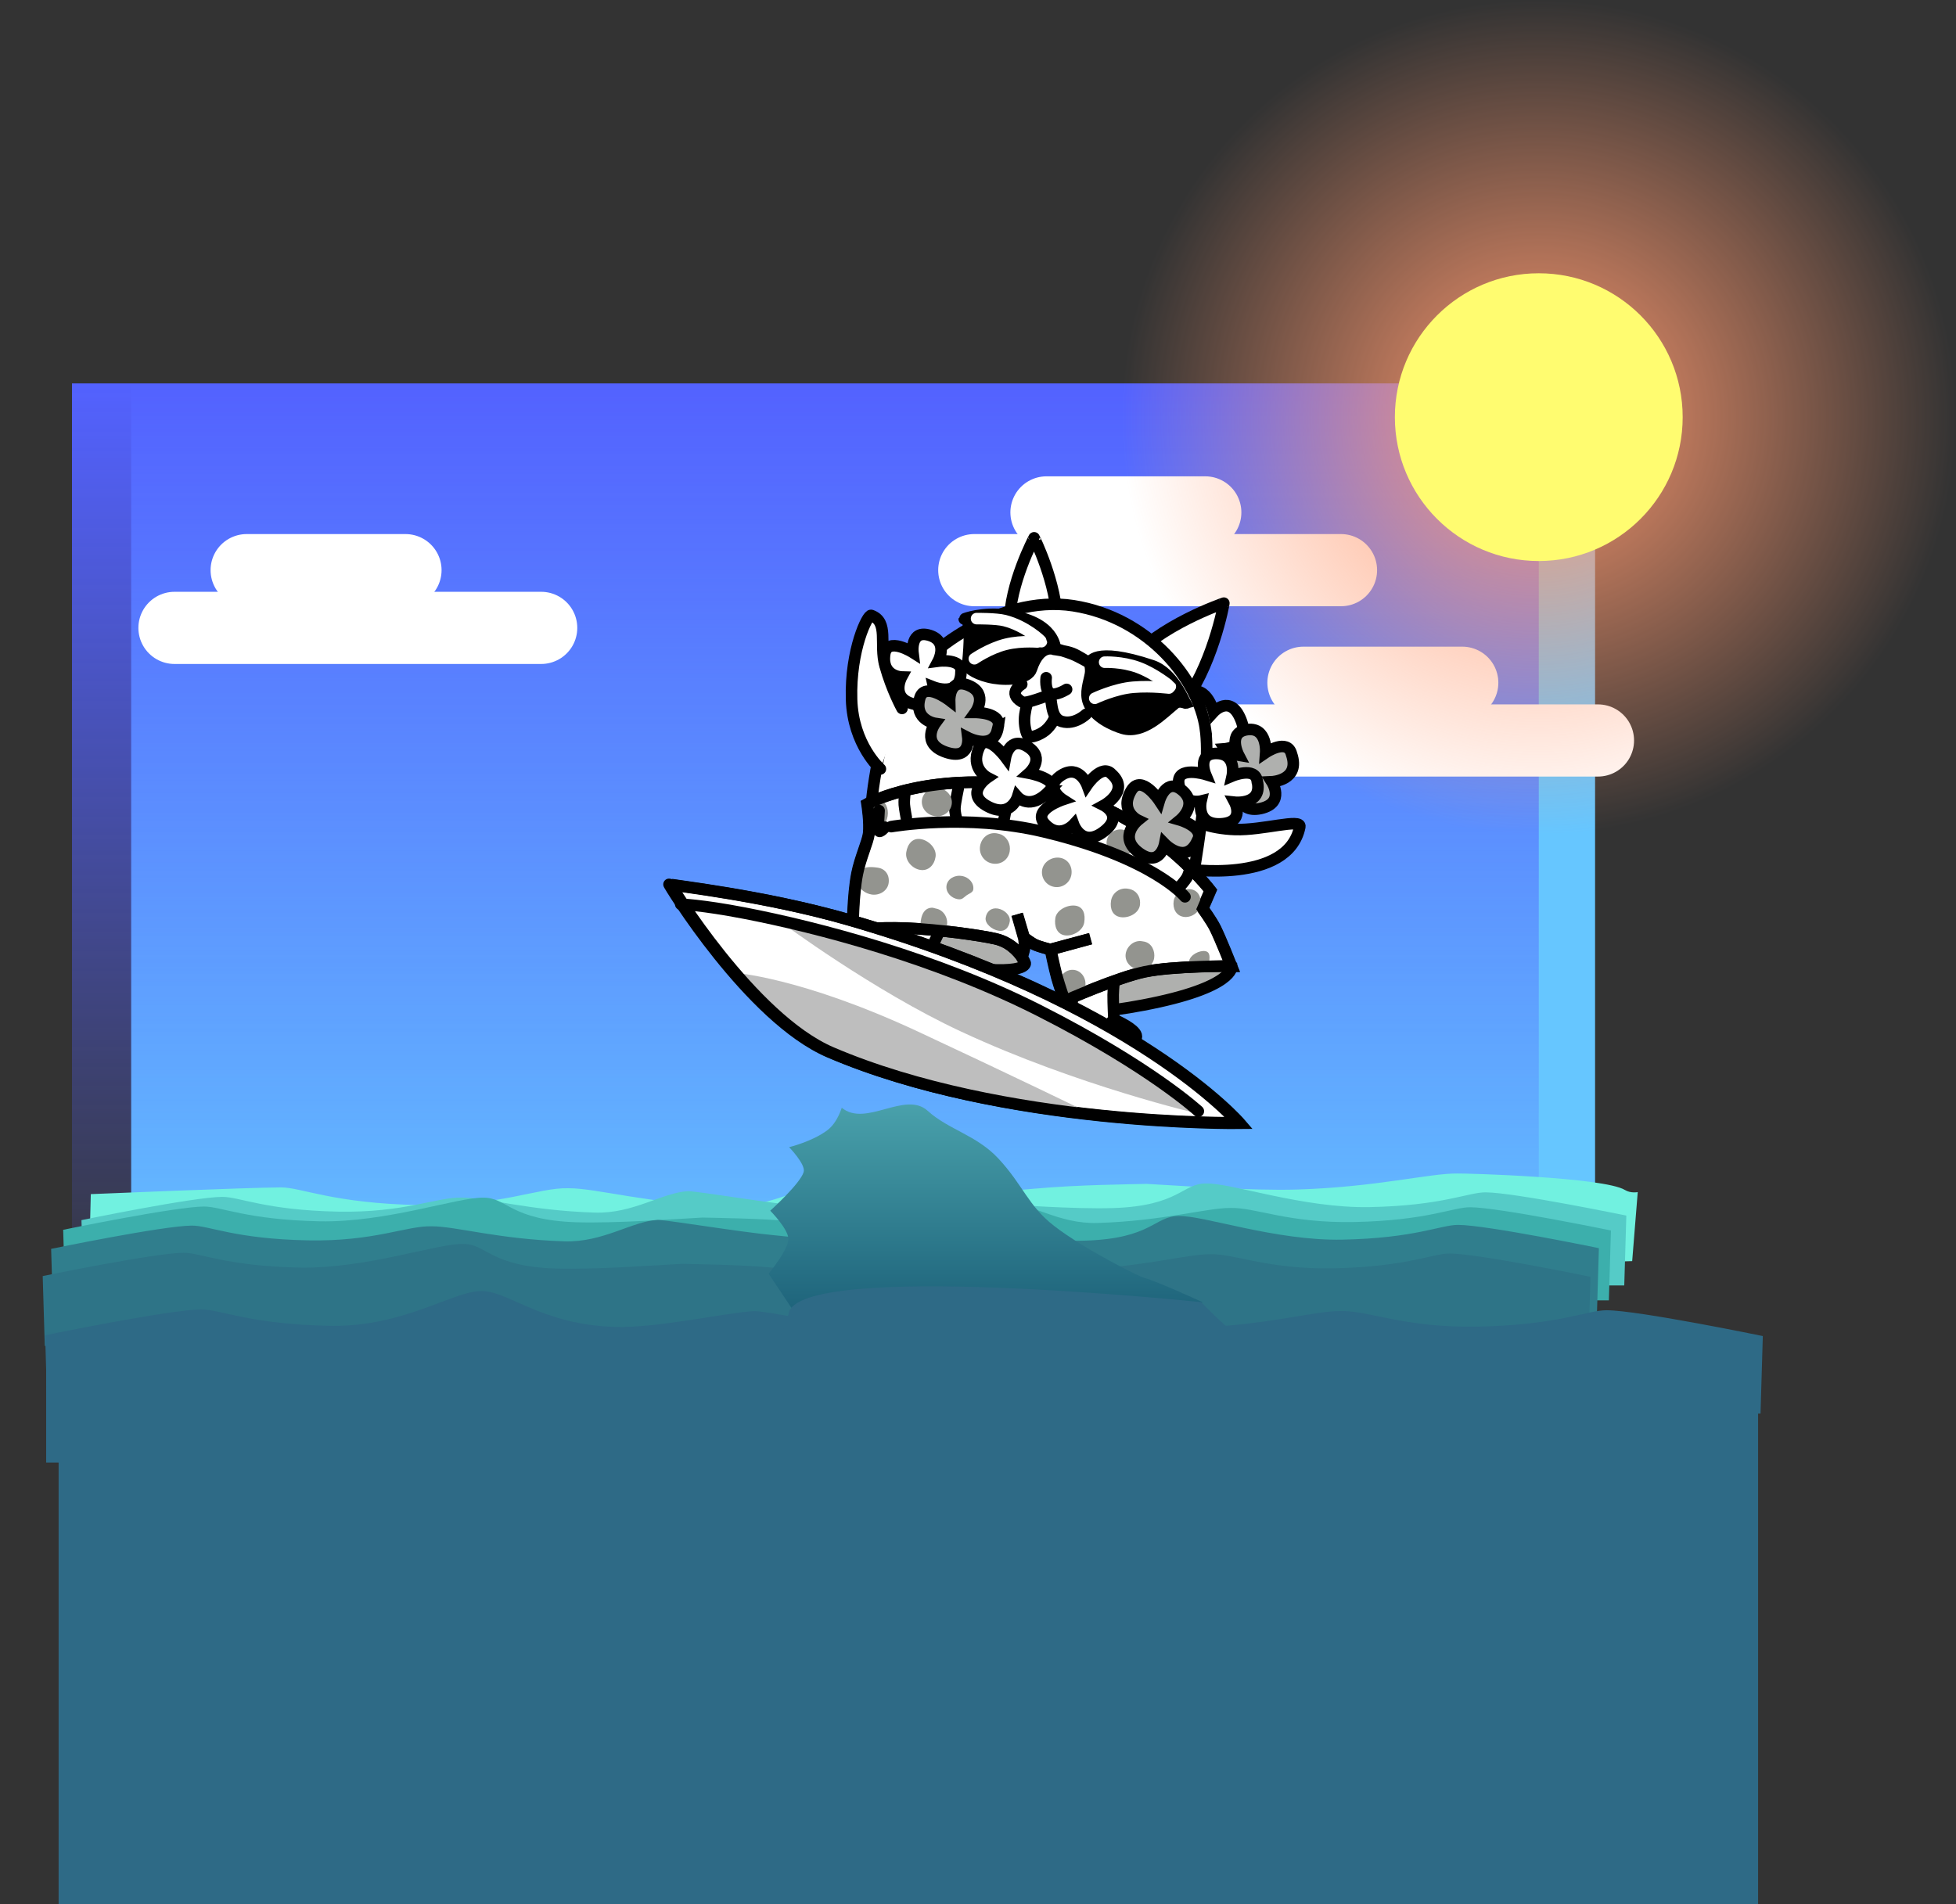 <svg version="1.1" xmlns="http://www.w3.org/2000/svg" xmlns:xlink="http://www.w3.org/1999/xlink" width="677.43" height="659.671" viewBox="0,0,677.43,659.671"><rect x="0" y="0" width="677.43" height="659.671" fill="#333333" stroke="none"/><defs><linearGradient x1="227" y1="-9.688" x2="227" y2="330.312" gradientUnits="userSpaceOnUse" id="color-1"><stop offset="0" stop-color="#5362ff"/><stop offset="1" stop-color="#5362ff" stop-opacity="0"/></linearGradient><linearGradient x1="229.57" y1="318.062" x2="229.57" y2="336.062" gradientUnits="userSpaceOnUse" id="color-2"><stop offset="0" stop-color="#2e7487"/><stop offset="1" stop-color="#2e6a86"/></linearGradient><linearGradient x1="229.57" y1="318.062" x2="229.57" y2="336.062" gradientUnits="userSpaceOnUse" id="color-3"><stop offset="0" stop-color="#2e7487"/><stop offset="1" stop-color="#2e6a86"/></linearGradient><radialGradient cx="481" cy="2" r="144.5" gradientUnits="userSpaceOnUse" id="color-4"><stop offset="0" stop-color="#ff996f"/><stop offset="1" stop-color="#ff996f" stop-opacity="0"/></radialGradient><linearGradient x1="333.712" y1="240.086" x2="333.712" y2="336.567" gradientUnits="userSpaceOnUse" id="color-5"><stop offset="0" stop-color="#49a1ab"/><stop offset="1" stop-color="#0f4e6a"/></linearGradient></defs><g transform="translate(51.93,142.5)"><g data-paper-data="{&quot;isPaintingLayer&quot;:true}" fill-rule="nonzero" stroke-linejoin="miter" stroke-miterlimit="10" stroke-dasharray="" stroke-dashoffset="0" style="mix-blend-mode: normal"><path d="M-6.5,367.8v-377h507v377z" fill="#66c6ff" stroke="none" stroke-width="2.5" stroke-linecap="butt"/><path d="M-27,330.312v-340h508v340z" fill="url(#color-1)" stroke="none" stroke-width="15" stroke-linecap="butt"/><g fill="none" stroke="#ffffff" stroke-width="25" stroke-linecap="round"><path d="M365.5,35h-55"/><path d="M285.5,55h127"/></g><path d="M-35.93,364.062v-29h531v29z" fill="#2e6a86" stroke="none" stroke-width="0" stroke-linecap="butt"/><path d="M-35.93,336.062v-18h531v18z" fill="url(#color-2)" stroke="none" stroke-width="0" stroke-linecap="butt"/><path d="M-35.93,364.062v-29h531v29z" fill="#2e6a86" stroke="none" stroke-width="0" stroke-linecap="butt"/><path d="M285.919,301.684l-7.209,-30.595c0,0 16.77,-0.83 27.542,-1.82c15.19,-1.396 33.678,-1.52 38.898,-1.669c10.841,0.565 36.192,2.455 52.298,1.949c27.497,-0.864 45.455,-5.601 55.267,-5.546c2.798,-0.082 50.816,1.259 58.127,5.706c2.045,1.244 4.436,0.729 4.436,0.729l-1.925,23.913z" data-paper-data="{&quot;index&quot;:null}" fill="#71f1e0" stroke="none" stroke-width="0" stroke-linecap="butt"/><path d="M-12.289,307.479l-8.91,-8.289l0.719,-28.048c0,0 53.735,-2.253 65.746,-2.329c7.178,-0.046 17.853,5.529 48.111,6.13c27.808,0.552 41.108,-6.142 51.539,-5.835c9.812,-0.055 27.619,5.373 55.117,6.237c16.105,0.506 27.943,-8.342 38.784,-8.907c4.708,0.135 34.456,5.121 48.74,6.419c12.784,1.163 34.818,4.624 34.818,4.624l-10.813,29.998z" data-paper-data="{&quot;index&quot;:null}" fill="#71f1e0" stroke="none" stroke-width="0" stroke-linecap="butt"/><path d="M240.535,302.772l-6.012,-25.514c0,0 13.986,-0.692 22.969,-1.518c12.668,-1.164 28.086,-1.267 32.439,-1.392c9.041,0.471 30.182,2.047 43.613,1.626c22.931,-0.72 24.008,-8.563 32.191,-8.517c8.699,-0.256 33.564,8.642 56.755,8.182c25.233,-0.501 34.136,-5.15 40.122,-5.112c10.017,0.064 48.713,8.058 48.713,8.058l-0.716,24.188z" data-paper-data="{&quot;index&quot;:null}" fill="#55cbc7" stroke="none" stroke-width="0" stroke-linecap="butt"/><path d="M-23,304.342l-0.716,-24.188c0,0 38.696,-7.995 48.713,-8.058c5.986,-0.038 14.889,4.611 40.122,5.112c23.191,0.461 34.282,-5.122 42.981,-4.866c8.182,-0.046 23.033,4.481 45.965,5.201c13.431,0.422 23.303,-6.957 32.344,-7.428c3.926,0.113 28.735,4.27 40.647,5.353c10.661,0.969 29.037,3.856 29.037,3.856l-9.017,25.017z" data-paper-data="{&quot;index&quot;:null}" fill="#55cbc7" stroke="none" stroke-width="0" stroke-linecap="butt"/><path d="M-29.336,307.69l-0.716,-24.188c0,0 38.696,-7.995 48.713,-8.058c5.986,-0.038 14.889,4.611 40.122,5.112c23.191,0.461 48.056,-8.437 56.755,-8.182c8.182,-0.046 9.259,7.796 32.191,8.517c13.431,0.422 34.573,-1.155 43.613,-1.626c4.353,0.125 19.771,0.228 32.439,1.392c8.983,0.826 22.969,1.518 22.969,1.518l-6.012,25.514z" fill="#3cafac" stroke="none" stroke-width="0" stroke-linecap="butt"/><path d="M235.2,307.936l-9.017,-25.017c0,0 18.376,-2.887 29.037,-3.856c11.912,-1.083 36.72,-5.241 40.647,-5.353c9.041,0.471 18.913,7.85 32.344,7.428c22.931,-0.72 37.782,-5.247 45.965,-5.201c8.699,-0.256 19.791,5.327 42.981,4.866c25.233,-0.501 34.136,-5.15 40.122,-5.112c10.017,0.064 48.713,8.058 48.713,8.058l-0.716,24.188z" data-paper-data="{&quot;index&quot;:null}" fill="#3cafac" stroke="none" stroke-width="0" stroke-linecap="butt"/><path d="M231.03,314.048l-6.012,-25.514c0,0 13.986,-0.692 22.969,-1.518c12.668,-1.164 28.086,-1.267 32.439,-1.392c9.041,0.471 30.182,2.047 43.613,1.626c22.931,-0.72 24.008,-8.563 32.191,-8.517c8.699,-0.256 33.564,8.642 56.755,8.182c25.233,-0.501 34.136,-5.15 40.122,-5.112c10.017,0.064 48.713,8.058 48.713,8.058l-0.716,24.188z" data-paper-data="{&quot;index&quot;:null}" fill="#307e8d" stroke="none" stroke-width="0" stroke-linecap="butt"/><path d="M-33.505,314.294l-0.716,-24.188c0,0 38.696,-7.995 48.713,-8.058c5.986,-0.038 14.889,4.611 40.122,5.112c23.191,0.461 34.282,-5.122 42.981,-4.866c8.182,-0.046 23.033,4.481 45.965,5.201c13.431,0.422 23.303,-6.957 32.344,-7.428c3.926,0.113 28.735,4.27 40.647,5.353c10.661,0.969 29.037,3.856 29.037,3.856l-9.017,25.017z" data-paper-data="{&quot;index&quot;:null}" fill="#307e8d" stroke="none" stroke-width="0" stroke-linecap="butt"/><path d="M-36.423,323.721l-0.716,-24.188c0,0 38.696,-7.995 48.713,-8.058c5.986,-0.038 14.889,4.611 40.122,5.112c23.191,0.461 48.056,-8.437 56.755,-8.182c8.182,-0.046 9.259,7.796 32.191,8.517c13.431,0.422 34.573,-1.155 43.613,-1.626c4.353,0.125 19.771,0.228 32.439,1.392c8.983,0.826 22.969,1.518 22.969,1.518l-6.012,25.514z" fill="#2e7487" stroke="none" stroke-width="0" stroke-linecap="butt"/><path d="M228.113,323.967l-9.017,-25.017c0,0 18.376,-2.887 29.037,-3.856c11.912,-1.083 36.72,-5.241 40.647,-5.353c9.041,0.471 18.913,7.85 32.344,7.428c22.931,-0.72 37.782,-5.247 45.965,-5.201c8.699,-0.256 19.791,5.327 42.981,4.866c25.233,-0.501 34.136,-5.15 40.122,-5.112c10.017,0.064 48.713,8.058 48.713,8.058l-0.716,24.188z" data-paper-data="{&quot;index&quot;:null}" fill="#2e7487" stroke="none" stroke-width="0" stroke-linecap="butt"/><path d="M-51.93,339.062v-89h593v89z" fill="none" stroke="none" stroke-width="0" stroke-linecap="butt"/><path d="M-35.93,336.062v-18h531v18z" fill="url(#color-3)" stroke="none" stroke-width="0" stroke-linecap="butt"/><path d="M-35.505,346.88l-0.794,-26.844c0,0 42.945,-8.872 54.061,-8.943c6.643,-0.042 16.523,5.117 44.527,5.673c25.737,0.511 43.055,-12.315 52.709,-12.031c9.081,-0.051 20.553,11.604 46.002,12.403c14.906,0.468 38.369,-4.961 48.402,-5.484c4.831,0.139 21.942,3.933 36.001,5.225c9.97,0.916 25.491,1.685 25.491,1.685l-6.672,28.316z" fill="#2e6a86" stroke="none" stroke-width="0" stroke-linecap="butt"/><path d="M258.074,347.154l-10.007,-27.764c0,0 20.393,-3.204 32.225,-4.28c13.22,-1.202 34.506,-9.688 38.863,-9.813c10.033,0.523 27.235,12.583 42.141,12.115c25.449,-0.799 41.93,-5.823 51.011,-5.772c9.654,-0.284 21.963,5.912 47.7,5.4c28.004,-0.556 37.884,-5.715 44.527,-5.673c11.116,0.071 54.061,8.943 54.061,8.943l-0.794,26.844z" data-paper-data="{&quot;index&quot;:null}" fill="#2e6a86" stroke="none" stroke-width="0" stroke-linecap="butt"/><path d="M-31.628,517.171v-178.679h588.589v178.679z" fill="#2e6a86" stroke="none" stroke-width="0" stroke-linecap="butt"/><g fill="none" stroke="#ffffff" stroke-width="25" stroke-linecap="round"><path d="M88.5,55h-55"/><path d="M8.5,75h127"/></g><g fill="none" stroke="#ffffff" stroke-width="25" stroke-linecap="round"><path d="M454.5,94h-55"/><path d="M501.5,114h-127"/></g><g stroke="none" stroke-width="0" stroke-linecap="butt"><path d="M336.5,2c0,-79.805 64.695,-144.5 144.5,-144.5c79.805,0 144.5,64.695 144.5,144.5c0,79.805 -64.695,144.5 -144.5,144.5c-79.805,0 -144.5,-64.695 -144.5,-144.5z" fill="url(#color-4)"/><path d="M431.162,2c0,-27.525 22.313,-49.838 49.838,-49.838c27.525,0 49.838,22.313 49.838,49.838c0,27.525 -22.313,49.838 -49.838,49.838c-27.525,0 -49.838,-22.313 -49.838,-49.838z" fill="#fffc70"/></g><g stroke="none" stroke-width="0" stroke-linecap="butt"><path d="M249.111,336.567l-35.094,-5.154l8.827,-19.874l-8.573,-12.836c0,0 6.748,-8.139 6.845,-11.928c0.089,-3.45 -6.285,-9.887 -6.285,-9.887c0,0 10.374,-9.342 11.58,-13.405c0.78,-2.628 -5.048,-8.603 -5.048,-8.603c0,0 8.027,-1.945 13.217,-5.846c3.627,-2.726 4.976,-7.847 5.017,-7.813c8.311,6.884 21.955,-6.017 29.757,1.063c7.209,6.542 16.976,8.431 24.518,16.559c8.561,9.225 10.252,16.331 19.29,23.324c10.566,8.176 29.492,17.546 31.091,17.955c4.356,1.113 20.383,8.498 20.383,8.498z" fill="url(#color-5)"/><path d="M247.448,337.567l-35.094,-5.154c0,0 7.819,-14.156 8.827,-19.874c3.278,-18.609 142.911,-3.975 142.911,-3.975c0,0 11.07,11.649 16.864,14.505c20.604,10.157 76.02,14.498 76.02,14.498z" fill="#2e6a86"/></g><g stroke-width="4"><path d="M361.252,141.619c0,0 5.491,2.95 14.662,3.232c9.476,0.291 22.931,-3.944 22.325,-0.945c-4.067,20.137 -39.971,14.548 -39.971,14.548" fill="#ffffff" stroke="#000000" stroke-linecap="round"/><path d="M314.208,73.465c0.04,13.709 -16.451,13.757 -16.491,0.048c-0.04,-13.709 8.509,-29.665 8.506,-29.708c-0.012,-0.184 7.945,15.951 7.985,29.66z" fill="#ffffff" stroke="#000000" stroke-linecap="butt"/><path d="M356.745,102.629c-11.097,13.336 -29.566,-1.951 -18.47,-15.287c11.097,-13.336 33.618,-20.865 33.65,-20.91c0.136,-0.19 -4.084,22.861 -15.18,36.197z" fill="#ffffff" stroke="#000000" stroke-linecap="butt"/><path d="M357.954,98.119c7.878,-4.977 10.419,6.009 10.419,6.009c0,0 5.857,-6.426 9.47,2.729c3.694,9.358 -5.581,10.038 -5.581,10.038c0,0 4.208,6.761 -3.366,10.42c-6.093,2.944 -6.673,-9.012 -6.673,-9.012c0,0 -6.579,5.903 -8.951,-1.989c-2.26,-7.519 6.113,-8.215 6.113,-8.215c0,0 -6.413,-7.526 -1.432,-9.98z" fill="#ffffff" stroke="#000000" stroke-linecap="butt"/><path d="M344.06,205.647c-28.729,5.47 -27.076,-0.401 -27.076,-0.401c0,0 4.091,-9.381 23.976,-13.185c25.851,-4.946 33.722,0.181 33.722,0.181c0,0 1.133,7.359 -30.622,13.405z" fill="#afb0ae" stroke="#000000" stroke-linecap="butt"/><path d="M271.78,190.965c-28.812,-5.011 -28.476,-10.037 -28.476,-10.037c0,0 10.736,-8.513 30.686,-5.061c25.935,4.488 29.175,15.345 29.175,15.345c0,0 0.463,5.292 -31.384,-0.247z" fill="#afb0ae" stroke="#000000" stroke-linecap="butt"/><path d="M259.225,182.237c0.348,-2.187 1.782,-18.05 1.782,-18.05l14.502,11.814c0,0 -3.871,7.317 -5.001,10.681c-1.101,3.275 -1.694,9.244 -1.694,9.244c0,0 11.2,10.757 -7.731,7.429c-30.002,-5.275 -6.544,-10.542 -6.544,-10.542c0,0 4.268,-7.94 4.687,-10.576z" data-paper-data="{&quot;index&quot;:null}" fill="#ffffff" stroke="#000000" stroke-linecap="butt"/><path d="M333.85,210.645c0,0 22.195,9.241 -8.267,9.252c-19.221,0.007 -6.331,-8.653 -6.331,-8.653l0.197,-10.192l14.637,-5.312c0,0 -0.455,4.152 -0.49,6.367c-0.042,2.668 0.255,8.537 0.255,8.537z" fill="#ffffff" stroke="#000000" stroke-linecap="butt"/><path d="M365.547,109.975c2.212,15.903 -4.574,53.04 -4.574,53.04l-111.52,-22.433c0,0 1.225,-22.394 8.782,-40.408c6.566,-15.653 35.483,-36.929 61.572,-32.847c26.088,4.082 43.372,25.629 45.74,42.648z" fill="#ffffff" stroke="#000000" stroke-linecap="butt"/><path d="M364.513,172.184c0,0 2.996,4.077 4.366,6.826c1.818,3.649 5.584,13.141 5.584,13.141c0,0 -20.097,-0.111 -30.011,1.951c-9.312,1.937 -27.78,10.068 -27.78,10.068c0,0 -1.85,-5.329 -2.628,-8.185c-0.829,-3.047 -2.203,-9.561 -2.203,-9.561l13.828,-3.764l-13.91,3.742c0,0 -3.692,-0.919 -5.288,-1.655c-1.461,-0.674 -3.921,-2.592 -3.921,-2.592l-2.268,-7.925l2.33,7.887c0,0 0.351,2.14 0.225,3.389c-0.103,1.023 -0.927,3.564 -0.927,3.564c0,0 -2.79,-4.917 -9.125,-6.373c-5.339,-1.227 -19.824,-3.248 -30.607,-3.685c-11.331,-0.459 -18.844,0.697 -18.844,0.697c0,0 0.012,-11.913 1.517,-19.548c1.077,-5.463 3.672,-10.939 4.049,-13.89c0.473,-3.702 -0.556,-10.288 -0.556,-10.288c0,0 21.985,-12.401 60.96,-5.403c35.938,6.453 57.903,35.36 57.903,35.36z" fill="#ffffff" stroke="#000000" stroke-linecap="butt"/><path d="M360.082,158.97c0,0 -0.469,1.731 -0.994,2.616c-0.577,0.972 -2.328,2.98 -2.328,2.98" fill="none" stroke="#000000" stroke-linecap="round"/><path d="M346.694,148.487c0,0 -0.505,2.636 -0.996,3.87c-0.468,1.177 -1.884,3.369 -1.884,3.369" fill="none" stroke="#000000" stroke-linecap="round"/><path d="M312.538,133.356c0,0 -0.355,3.907 -0.774,5.971c-0.278,1.368 -1.499,5.207 -1.499,5.207" fill="none" stroke="#000000" stroke-linecap="round"/><path d="M297.437,130.469c0,0 -0.642,5.222 -0.977,7.361c-0.26,1.663 -0.865,4.408 -0.865,4.408" fill="none" stroke="#000000" stroke-linecap="round"/><path d="M279.348,141.095c0,0 -0.634,-2.211 -0.547,-3.781c0.103,-1.849 1.125,-6.613 1.125,-6.613" fill="none" stroke="#000000" stroke-linecap="round"/><path d="M261.943,140.643c0,0 -0.579,-3.074 -0.683,-4.399c-0.088,-1.116 0.098,-3.032 0.098,-3.032" fill="none" stroke="#000000" stroke-linecap="round"/><path d="M358.697,101.128c0.021,-0.007 -2.173,-1.154 -3.73,0.097c-4,3.214 -10.919,10.723 -18.082,8.567c-3.251,-0.978 -9.815,-3.776 -11.806,-8.906c-1.308,-3.37 0.142,-6.978 0.644,-9.843c0.35,-1.996 -0.328,-3.925 -0.328,-3.925c0,0 -3.898,-2.217 -5.821,-2.979c-2.303,-0.913 -6.026,-1.969 -6.026,-1.969c0,0 -0.05,-9.474 -16.827,-11.596c-8.54,-1.08 -14.694,1.287 -14.699,1.352c-0.008,0.095 3.056,-2.081 1.169,15.927c-0.128,1.223 3.75,3.664 9.117,4.545c5.193,0.852 11.859,0.222 12.962,-3.125c2.962,-8.989 7.927,-6.822 7.927,-6.822c0,0 4.135,0.523 6.319,1.374c2.039,0.794 5.881,3.361 5.881,3.361c0,0 1.098,-5.977 21.665,0.892c7.573,2.529 11.369,13.138 11.637,13.05z" fill="#000000" stroke="#000000" stroke-linecap="butt"/><path d="M327.218,99.391c0,0 6.917,-3.299 13.301,-3.827c6.776,-0.561 12.704,0.395 12.643,0.271" fill="none" stroke="#ffffff" stroke-linecap="round"/><path d="M285.521,85.693c0,0 5.262,-3.617 10.836,-5c5.858,-1.454 12.042,-0.679 12.047,-0.76" fill="none" stroke="#ffffff" stroke-linecap="round"/><path d="M313.235,106.403c0,0 -1.005,2.402 -3.136,4.15c-1.895,1.554 -4.888,2.501 -5.671,2.131c-0.775,-0.367 -1.523,-3.05 -1.539,-5.68c-0.016,-2.609 0.929,-5.793 0.929,-5.793" fill="none" stroke="#000000" stroke-linecap="round"/><path d="M324.225,104.934c0,0 -3.949,3.785 -8.388,2.489c-4.395,-1.284 -3.178,-8.462 -4.38,-8.942c-0.726,-0.29 -7.905,3.094 -9.499,2.133c-5.21,-3.14 -0.019,-6.075 -0.019,-6.075" fill="none" stroke="#000000" stroke-linecap="round"/><path d="M317.472,96.305c0,0 -3.719,2.356 -5.549,1.422c-2.098,-1.07 -1.526,-5.452 -1.526,-5.452" fill="none" stroke="#000000" stroke-linecap="round"/><path d="M286.288,71.788c0,0 6.74,-0.067 9.711,0.687c7.316,1.858 12.764,7.06 12.748,7.303" fill="none" stroke="#ffffff" stroke-linecap="round"/><path d="M330.647,86.88c0,0 5.946,-0.271 11.644,1.824c5.652,2.079 11.056,6.524 11.096,6.606" fill="none" stroke="#ffffff" stroke-linecap="round"/><path d="M252.978,123.864c0,0 -9.523,-8.362 -9.978,-24.119c-0.498,-17.238 5.578,-29.515 6.808,-29.066c6.173,2.25 2.728,9.923 4.76,17.311c2.331,8.474 5.906,14.909 5.906,14.909" fill="#ffffff" stroke="#000000" stroke-linecap="round"/><path d="M280.887,90.503c-0.307,8.625 -9.469,4.998 -9.469,4.998c0,0 1.734,7.8 -6.639,5.934c-8.559,-1.908 -4.47,-9.426 -4.47,-9.426c0,0 -6.943,-0.188 -5.838,-7.908c0.889,-6.21 9.781,-0.572 9.781,-0.572c0,0 -1.001,-8.093 5.85,-5.909c6.527,2.08 2.895,8.909 2.895,8.909c0,0 8.582,-1.128 7.89,3.974z" fill="#ffffff" stroke="#000000" stroke-linecap="butt"/><path d="M293.777,109.277c-1.227,8.551 -10.506,3.736 -10.506,3.736c0,0 1.011,7.997 -7.621,5.04c-8.824,-3.023 -3.725,-9.975 -3.725,-9.975c0,0 -7.3,-1.098 -5.327,-8.642c1.588,-6.069 10.371,0.713 10.371,0.713c0,0 -0.207,-8.192 6.787,-5.119c6.664,2.928 2.118,9.254 2.118,9.254c0,0 9.166,0.002 7.902,4.993z" fill="#afb0ae" stroke="#000000" stroke-linecap="butt"/><path d="M287.498,150.61c0.451,-2.885 2.858,-4.905 5.743,-4.453c0.566,0.089 1.389,0.315 1.863,0.57c1.941,1.041 3.033,3.325 2.67,5.644c-0.451,2.885 -2.984,4.732 -5.869,4.281c-2.885,-0.451 -4.858,-3.156 -4.407,-6.041z" fill="#93948f" stroke="none" stroke-linecap="butt"/><path d="M323.576,177.05c-0.439,2.803 -3.975,4.883 -6.736,4.451c-2.761,-0.432 -3.702,-3.213 -3.264,-6.015c0.439,-2.803 4.25,-4.687 7.011,-4.255c2.761,0.432 3.427,3.017 2.989,5.819z" fill="#93948f" stroke="none" stroke-linecap="butt"/><path d="M308.989,158.866c0.439,-2.803 3.365,-4.672 6.167,-4.234c2.803,0.439 4.421,3.019 3.982,5.822c-0.439,2.803 -3.066,4.719 -5.869,4.281c-2.803,-0.439 -4.719,-3.066 -4.281,-5.869z" fill="#93948f" stroke="none" stroke-linecap="butt"/><path d="M332.852,169.557c0.432,-2.761 3.021,-4.65 5.782,-4.218c0.336,0.053 0.957,0.184 1.264,0.296c2.221,0.814 3.333,3.06 2.954,5.486c-0.432,2.761 -3.916,4.51 -6.678,4.078c-2.761,-0.432 -3.754,-2.881 -3.322,-5.642z" fill="#93948f" stroke="none" stroke-linecap="butt"/><path d="M347.79,189.402c-0.4,2.555 -2.929,4.282 -5.649,3.856c-2.72,-0.426 -4.601,-2.842 -4.201,-5.398c0.4,-2.555 2.85,-4.753 5.57,-4.327c0.12,0.019 0.836,0.135 0.953,0.162c2.526,0.572 3.709,3.265 3.327,5.707z" fill="#93948f" stroke="none" stroke-linecap="butt"/><path d="M363.814,171.037c-0.419,2.679 -3.278,4.457 -5.834,4.057c-2.555,-0.4 -3.839,-2.826 -3.42,-5.505c0.419,-2.679 3.428,-4.433 5.983,-4.033c2.555,0.4 3.69,2.802 3.271,5.481z" fill="#93948f" stroke="none" stroke-linecap="butt"/><path d="M323.944,199.127c-0.426,2.72 -6.116,4.395 -6.116,4.395c0,0 -3.414,-3.099 -2.989,-5.819c0.426,-2.72 2.809,-4.606 5.323,-4.213c2.514,0.393 4.207,2.917 3.782,5.638z" fill="#93948f" stroke="none" stroke-linecap="butt"/><path d="M272.086,154.315c-0.451,2.885 -2.492,4.962 -5.295,4.523c-2.803,-0.439 -5.306,-3.226 -4.854,-6.111c0.451,-2.885 2.194,-5.009 4.997,-4.57c2.803,0.439 5.604,3.273 5.153,6.158z" fill="#93948f" stroke="none" stroke-linecap="butt"/><path d="M255.822,163.467c-0.419,2.679 -3.206,4.315 -5.885,3.896c-2.047,-0.32 -4.22,-1.806 -4.651,-3.711c-0.133,-0.588 0.396,-2.806 0.495,-3.438c0.419,-2.679 3.695,-2.556 6.374,-2.137c2.679,0.419 4.087,2.711 3.667,5.39z" fill="#93948f" stroke="none" stroke-linecap="butt"/><path d="M276.046,177.87c-0.447,2.854 -9.216,0.221 -9.189,0.091c0.134,-4.414 1.899,-6.098 4.217,-6.026c0.23,0.007 0.885,0.249 1.116,0.285c2.555,0.4 4.256,3.094 3.856,5.649z" fill="#93948f" stroke="none" stroke-linecap="butt"/><path d="M297.791,176.686c-0.322,2.061 -1.559,3.579 -3.867,3.218c-2.308,-0.361 -4.813,-2.465 -4.491,-4.525c0.322,-2.061 1.858,-3.532 4.166,-3.171c2.308,0.361 4.515,2.418 4.192,4.479z" fill="#93948f" stroke="none" stroke-linecap="butt"/><path d="M285.139,165.684c-0.156,0.998 -1.564,1.407 -2.364,2.003c-0.984,0.733 -1.484,1.524 -2.894,1.303c-2.555,-0.4 -4.345,-2.528 -3.996,-4.754c0.348,-2.226 2.702,-3.706 5.257,-3.306c2.555,0.4 4.345,2.528 3.996,4.754z" fill="#93948f" stroke="none" stroke-linecap="butt"/><path d="M366.702,191.673c-0.38,2.432 -7.246,1.357 -6.866,-1.074c0.38,-2.432 3.718,-3.929 5.614,-3.632c1.896,0.297 1.632,2.275 1.251,4.707z" fill="#93948f" stroke="none" stroke-linecap="butt"/><path d="M277.68,136.153c-0.419,2.679 -3.064,4.49 -5.908,4.045c-2.844,-0.445 -4.809,-2.977 -4.39,-5.656c0.419,-2.679 3.064,-4.49 5.908,-4.045c2.844,0.445 4.809,2.977 4.39,5.656z" fill="#93948f" stroke="none" stroke-linecap="butt"/><path d="M255.483,140.22c-0.441,2.818 -2.436,4.846 -4.455,4.53c-2.02,-0.316 -3.299,-2.857 -2.858,-5.675c0.441,-2.818 2.436,-4.846 4.455,-4.53c2.02,0.316 3.299,2.857 2.858,5.675z" fill="#93948f" stroke="none" stroke-linecap="butt"/><path d="M340.919,150.253c-0.4,2.555 -2.862,4.292 -5.5,3.88c-2.638,-0.413 -4.452,-2.819 -4.052,-5.374c0.4,-2.555 2.862,-4.292 5.5,-3.88c2.638,0.413 4.452,2.819 4.052,5.374z" fill="#93948f" stroke="none" stroke-linecap="butt"/><path d="M256.723,143.846c0,0 25.953,-4.618 52.818,1.79c38,9.064 48.93,22.518 48.93,22.518" fill="none" stroke="#000000" stroke-linecap="round"/><path d="M254.596,144.038c0,0 -1.823,2.114 -2.135,1.248c-0.369,-1.022 0.062,-6.99 0.062,-6.99" fill="none" stroke="#000000" stroke-linecap="round"/><path d="M364.663,172.208c0,0 2.996,4.077 4.366,6.826c1.818,3.649 5.584,13.141 5.584,13.141c0,0 -20.097,-0.111 -30.011,1.951c-9.312,1.937 -27.78,10.068 -27.78,10.068c0,0 -1.85,-5.329 -2.628,-8.185c-0.829,-3.047 -2.203,-9.561 -2.203,-9.561l13.828,-3.764l-13.91,3.742c0,0 -3.692,-0.919 -5.288,-1.655c-1.461,-0.674 -3.921,-2.592 -3.921,-2.592l-2.268,-7.925l2.33,7.887c0,0 0.351,2.14 0.225,3.389c-0.103,1.023 -0.927,3.564 -0.927,3.564c0,0 -2.79,-4.917 -9.125,-6.373c-5.339,-1.227 -19.824,-3.248 -30.607,-3.685c-11.331,-0.459 -18.844,0.697 -18.844,0.697c0,0 0.012,-11.913 1.517,-19.548c1.077,-5.463 3.672,-10.939 4.049,-13.89c0.473,-3.702 -0.556,-10.288 -0.556,-10.288c0,0 21.985,-12.401 60.96,-5.403c35.938,6.453 57.903,35.36 57.903,35.36z" fill="none" stroke="#000000" stroke-linecap="butt"/><path d="M333.128,125.685c6.4,5.803 -2.784,10.798 -2.784,10.798c0,0 7.193,3.638 -0.089,9.136c-7.443,5.621 -10.351,-2.495 -10.351,-2.495c0,0 -4.996,5.436 -10.143,-0.422c-4.141,-4.712 6.395,-8.196 6.395,-8.196c0,0 -6.905,-4.413 -0.444,-8.489c6.156,-3.884 8.855,3.423 8.855,3.423c0,0 5.132,-7.595 8.56,-3.755z" fill="#ffffff" stroke="#000000" stroke-linecap="butt"/><path d="M311.445,131.537c-6.616,6.983 -10.97,2.002 -10.97,2.002c0,0 -2.313,7.56 -10.359,3.256c-8.224,-4.399 -0.049,-9.948 -0.049,-9.948c0,0 -6.084,-3.156 -2.925,-10.286c2.541,-5.736 9.177,3.269 9.177,3.269c0,0 1.403,-7.714 7.813,-3.558c6.108,3.96 0.313,9.069 0.313,9.069c0,0 10.962,2.014 6.999,6.196z" fill="#ffffff" stroke="#000000" stroke-linecap="butt"/><path d="M395.372,118.723c3.165,9.151 -6.836,9.579 -6.836,9.579c0,0 4.739,7.349 -3.821,9.254c-8.75,1.947 -7.943,-7.788 -7.943,-7.788c0,0 -6.554,3 -8.612,-5.572c-1.656,-6.896 8.898,-5.1 8.898,-5.1c0,0 -4.173,-7.992 3.094,-8.865c6.923,-0.832 6.267,7.973 6.267,7.973c0,0 7.557,-5.128 8.953,0.519z" fill="#afb0ae" stroke="#000000" stroke-linecap="butt"/><path d="M383.482,128.051c1.998,8.396 -7.798,7.336 -7.798,7.336c0,0 3.746,7.058 -4.822,7.486c-8.758,0.437 -6.816,-7.897 -6.816,-7.897c0,0 -6.743,1.665 -7.731,-6.07c-0.795,-6.223 9.276,-3.153 9.276,-3.153c0,0 -3.118,-7.535 4.068,-7.252c6.846,0.269 5.16,7.818 5.16,7.818c0,0 7.973,-3.37 8.663,1.732z" fill="#ffffff" stroke="#000000" stroke-linecap="butt"/><path d="M362.701,148.861c-3.939,8.439 -11.252,0.947 -11.252,0.947c0,0 -1.62,8.486 -8.916,3.078c-7.458,-5.528 -0.335,-11.262 -0.335,-11.262c0,0 -6.624,-3.134 -2.297,-10.335c3.481,-5.793 9.684,3.583 9.684,3.583c0,0 2.451,-8.465 8.144,-3.388c5.423,4.837 -0.968,10.08 -0.968,10.08c0,0 8.762,2.522 5.94,7.297z" fill="#afb0ae" stroke="#000000" stroke-linecap="butt"/><path d="M376.846,246.421c0,0 -81.692,1.139 -141.538,-24.489c-27.625,-11.83 -56.022,-58.5 -55.572,-58.188c0.526,0.365 32.671,3.802 62.044,12.305c99.371,28.768 135.066,70.372 135.066,70.372z" fill="#ffffff" stroke="#000000" stroke-linecap="butt"/><path d="M363.647,243.429c0,0 -42.197,-9.708 -82.813,-28.636c-30.357,-14.147 -62.096,-37.746 -62.096,-37.746c0,0 42.224,7.549 72.641,22.488c16.453,8.081 31.933,15.849 43.623,23.145c18.34,11.447 28.646,20.749 28.646,20.749z" fill="#bebebe" stroke="none" stroke-linecap="butt"/><path d="M202.169,194.44c0,0 23.125,1.432 63.741,20.359c30.357,14.147 59.539,28.294 59.539,28.294c0,0 -63.891,-8.756 -94.308,-23.695c-16.453,-8.081 -28.972,-24.958 -28.972,-24.958z" data-paper-data="{&quot;index&quot;:null}" fill="#bebebe" stroke="none" stroke-linecap="butt"/><path d="M377.532,246.61c0,0 -81.692,1.139 -141.538,-24.489c-27.625,-11.83 -56.022,-58.5 -55.572,-58.188c0.526,0.365 32.671,3.802 62.044,12.305c99.371,28.768 135.066,70.372 135.066,70.372z" fill="none" stroke="#000000" stroke-linecap="butt"/><path d="M183.834,170.731c0,0 7.158,0.198 22.033,3.067c25.492,4.916 66.331,15.617 102.216,33.809c38.547,19.542 55.01,34.808 55.01,34.808" fill="none" stroke="#000000" stroke-linecap="round"/></g></g></g></svg>